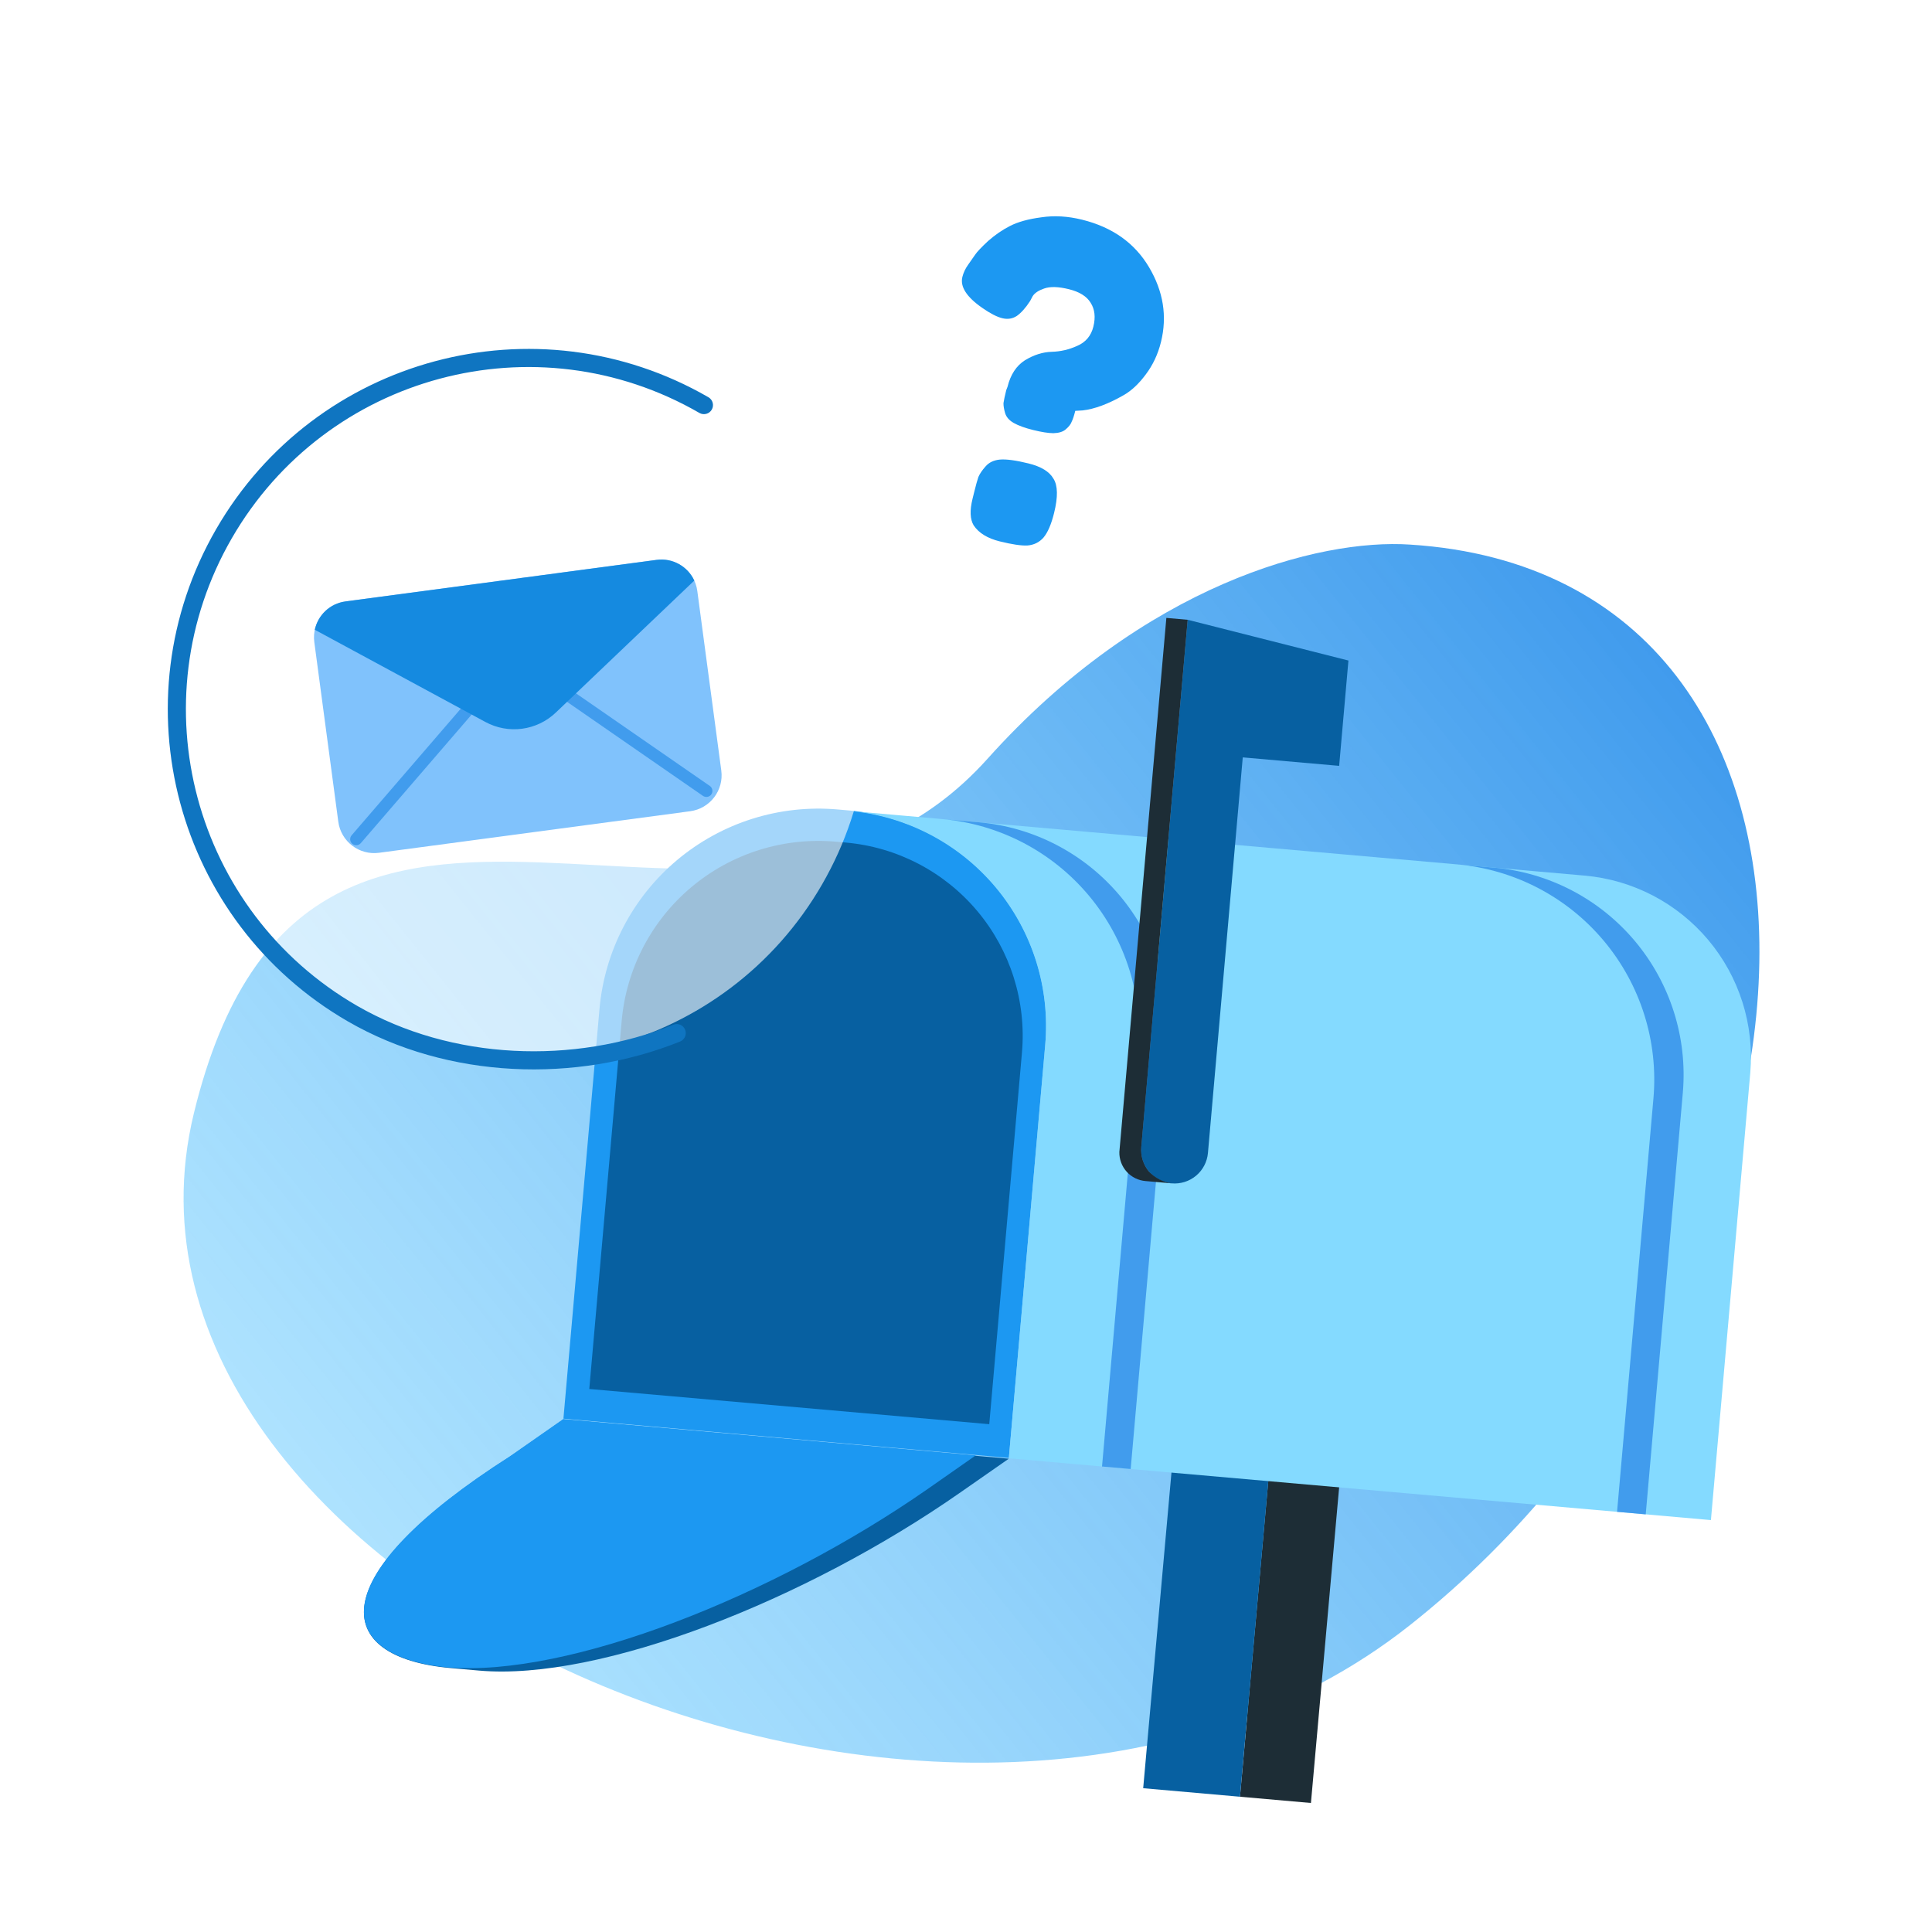<svg width="160" height="160" viewBox="0 0 160 160" fill="none" xmlns="http://www.w3.org/2000/svg">
<path opacity="0.9" d="M116.764 134.589C79.514 164.063 6.501 131.474 16.057 92.193C25.613 52.912 61.11 85.88 81.801 62.818C94.751 48.383 109.23 44.597 116.764 45.1C156.676 47.622 154.014 105.116 116.764 134.589Z" fill="url(#paint0_linear_183_2954)"/>
<path d="M83.332 32.31L83.438 32.035C83.69 31.018 84.173 30.283 84.887 29.832C85.625 29.387 86.361 29.155 87.094 29.135C87.827 29.116 88.533 28.951 89.213 28.642C89.915 28.339 90.361 27.809 90.548 27.051C90.741 26.27 90.666 25.611 90.322 25.074C90.001 24.543 89.403 24.169 88.527 23.952C87.652 23.735 86.966 23.716 86.469 23.895C86.003 24.056 85.687 24.266 85.522 24.527L85.31 24.927C84.945 25.489 84.579 25.901 84.213 26.162C83.853 26.399 83.448 26.462 82.999 26.351C82.549 26.24 81.993 25.951 81.329 25.486C80.044 24.59 79.501 23.74 79.7 22.936C79.788 22.581 79.947 22.243 80.177 21.923C80.412 21.58 80.607 21.302 80.76 21.088C80.919 20.851 81.276 20.475 81.83 19.959C82.409 19.45 83.014 19.034 83.646 18.713C84.307 18.375 85.17 18.136 86.234 17.998C87.303 17.835 88.43 17.901 89.613 18.193C92.122 18.814 93.97 20.125 95.157 22.127C96.344 24.128 96.674 26.194 96.147 28.324C95.896 29.342 95.472 30.241 94.877 31.023C94.311 31.787 93.706 32.353 93.063 32.722C91.776 33.458 90.641 33.88 89.66 33.989L89.048 34.026C88.949 34.428 88.849 34.73 88.749 34.931C88.672 35.139 88.507 35.349 88.254 35.562C88.029 35.758 87.69 35.862 87.234 35.875C86.809 35.87 86.253 35.783 85.567 35.613C84.88 35.443 84.339 35.247 83.942 35.023C83.569 34.805 83.335 34.534 83.239 34.209C83.144 33.884 83.099 33.609 83.104 33.384C83.139 33.142 83.215 32.784 83.332 32.31ZM81.618 38.629C81.901 38.298 82.3 38.107 82.814 38.059C83.352 38.016 84.142 38.124 85.183 38.381C86.224 38.639 86.911 39.06 87.244 39.645C87.606 40.211 87.623 41.157 87.295 42.483C87.061 43.429 86.766 44.11 86.413 44.525C86.065 44.916 85.622 45.133 85.084 45.175C84.576 45.2 83.812 45.087 82.795 44.835C81.777 44.583 81.058 44.141 80.636 43.51C80.334 43.008 80.302 42.272 80.543 41.302L80.683 40.734C80.818 40.189 80.932 39.778 81.026 39.5C81.144 39.228 81.341 38.938 81.618 38.629Z" fill="#1C98F2"/>
<path d="M108.566 149.315L102.691 148.798L105.51 117.354L110.958 122.547L108.566 149.315Z" fill="#1D2D36"/>
<path d="M102.691 148.798L94.674 148.092L97.645 114.927L105.51 117.354L102.691 148.798Z" fill="#0760A1"/>
<path d="M86.562 86.508L83.55 120.736L46.66 117.49L49.645 83.581C49.853 81.2 50.528 78.882 51.632 76.761C52.737 74.64 54.248 72.758 56.08 71.221C57.912 69.685 60.029 68.524 62.309 67.806C64.59 67.088 66.99 66.826 69.371 67.036L70.31 67.119C75.036 67.535 79.404 69.811 82.452 73.447C85.5 77.084 86.978 81.782 86.562 86.508Z" fill="#1C98F2"/>
<path d="M144.951 88.843L141.691 125.887L83.547 120.77L86.559 86.541C86.975 81.815 85.497 77.117 82.449 73.48C79.401 69.844 75.033 67.568 70.307 67.152L131.234 72.514C135.216 72.865 138.897 74.781 141.469 77.842C144.041 80.903 145.293 84.86 144.951 88.843Z" fill="#84DAFF"/>
<path d="M96.712 86.734L93.638 121.658L91.265 121.449L94.277 87.22C94.693 82.496 93.216 77.8 90.17 74.164C87.125 70.528 82.76 68.251 78.036 67.832L81.061 68.098C85.606 68.498 89.807 70.685 92.741 74.179C95.675 77.673 97.104 82.188 96.712 86.734Z" fill="#419CED"/>
<path d="M139.365 90.488L136.292 125.412L133.918 125.203L136.93 90.975C137.346 86.25 135.869 81.554 132.823 77.918C129.778 74.282 125.413 72.005 120.689 71.586L123.714 71.852C128.259 72.252 132.46 74.439 135.394 77.933C138.328 81.427 139.757 85.942 139.365 90.488Z" fill="#419CED"/>
<path d="M84.633 87.184L81.926 117.945L48.802 115.03L51.484 84.556C51.864 80.236 53.944 76.245 57.267 73.459C60.59 70.674 64.884 69.323 69.203 69.703L70.043 69.777C74.286 70.15 78.207 72.194 80.943 75.458C83.679 78.723 85.007 82.941 84.633 87.184Z" fill="#0760A1"/>
<path d="M42.257 120.618L46.654 117.556L83.544 120.803L79.561 123.579C66.744 132.543 49.698 139.232 39.683 138.351L37.276 138.139C27.441 137.24 26.588 130.622 42.257 120.618Z" fill="#0760A1"/>
<path d="M80.808 120.529L76.836 123.306C64.07 132.196 47.101 138.903 37.069 138.087C27.428 137.139 26.7 130.498 42.26 120.585L46.646 117.522L80.808 120.529Z" fill="#1C98F2"/>
<path d="M111.671 54.703L110.903 63.425L102.92 62.723L100.037 95.483C99.973 96.215 99.62 96.891 99.057 97.364C98.493 97.836 97.766 98.065 97.034 98C96.302 97.936 95.625 97.583 95.153 97.02C94.681 96.457 94.452 95.729 94.516 94.997L98.36 51.328L103.802 52.708L111.671 54.703Z" fill="#0760A1"/>
<path d="M97.034 98L94.881 97.811C94.277 97.764 93.713 97.488 93.308 97.038C92.902 96.588 92.685 95.999 92.701 95.394L96.593 51.172L98.36 51.328L94.516 94.997C94.453 95.729 94.681 96.457 95.15 97.022C95.65 97.551 96.314 97.895 97.034 98Z" fill="#1D2D36"/>
<g filter="url(#filter0_b_183_2954)">
<path d="M68.081 73.244C60.153 86.976 42.594 91.68 28.863 83.753C15.132 75.825 10.427 58.266 18.355 44.535C26.282 30.803 43.841 26.099 57.572 34.027C71.304 41.955 76.008 59.513 68.081 73.244Z" fill="white" fill-opacity="0.6"/>
</g>
<path d="M26.03 53.18C25.811 51.538 26.964 50.029 28.607 49.809L54.378 46.367C56.02 46.148 57.529 47.301 57.748 48.943L59.734 63.811C59.954 65.454 58.8 66.963 57.158 67.182L31.387 70.624C29.745 70.844 28.235 69.69 28.016 68.048L26.03 53.18Z" fill="#80C2FC"/>
<path fill-rule="evenodd" clip-rule="evenodd" d="M39.293 58.141C39.502 58.321 39.525 58.637 39.345 58.846L29.879 69.826C29.698 70.036 29.383 70.059 29.174 69.879C28.964 69.698 28.941 69.383 29.121 69.174L38.588 58.193C38.768 57.984 39.084 57.96 39.293 58.141Z" fill="#419CED"/>
<path fill-rule="evenodd" clip-rule="evenodd" d="M46.486 57.187C46.329 57.414 46.386 57.725 46.613 57.882L58.215 65.911C58.443 66.068 58.754 66.012 58.911 65.784C59.068 65.557 59.012 65.246 58.785 65.089L47.182 57.06C46.955 56.903 46.643 56.959 46.486 57.187Z" fill="#419CED"/>
<path fill-rule="evenodd" clip-rule="evenodd" d="M26.07 52.154L40.201 59.792C42.107 60.823 44.46 60.508 46.028 59.013L57.498 48.081C56.961 46.918 55.714 46.188 54.378 46.367L28.607 49.809C27.316 49.982 26.328 50.95 26.07 52.154Z" fill="#158AE0"/>
<g filter="url(#filter1_b_183_2954)">
<path fill-rule="evenodd" clip-rule="evenodd" d="M57.921 34.198C44.363 26.37 27.026 31.016 19.198 44.574C11.37 58.132 16.016 75.469 29.574 83.297C37.421 87.828 47.551 88.172 55.763 84.862C56.147 84.707 56.584 84.893 56.739 85.278C56.894 85.662 56.708 86.099 56.324 86.254C47.721 89.721 37.104 89.377 28.824 84.596C14.548 76.354 9.657 58.1 17.899 43.824C26.141 29.548 44.395 24.657 58.671 32.899C59.03 33.106 59.153 33.565 58.946 33.924C58.739 34.282 58.28 34.405 57.921 34.198Z" fill="#0F75C1"/>
</g>
<defs>
<filter id="filter0_b_183_2954" x="10.237" y="25.909" width="65.962" height="65.962" filterUnits="userSpaceOnUse" color-interpolation-filters="sRGB">
<feFlood flood-opacity="0" result="BackgroundImageFix"/>
<feGaussianBlur in="BackgroundImage" stdDeviation="2.133"/>
<feComposite in2="SourceAlpha" operator="in" result="effect1_backgroundBlur_183_2954"/>
<feBlend mode="normal" in="SourceGraphic" in2="effect1_backgroundBlur_183_2954" result="shape"/>
</filter>
<filter id="filter1_b_183_2954" x="9.629" y="24.629" width="53.684" height="68.201" filterUnits="userSpaceOnUse" color-interpolation-filters="sRGB">
<feFlood flood-opacity="0" result="BackgroundImageFix"/>
<feGaussianBlur in="BackgroundImage" stdDeviation="2.133"/>
<feComposite in2="SourceAlpha" operator="in" result="effect1_backgroundBlur_183_2954"/>
<feBlend mode="normal" in="SourceGraphic" in2="effect1_backgroundBlur_183_2954" result="shape"/>
</filter>
<linearGradient id="paint0_linear_183_2954" x1="6.401" y1="113.396" x2="125.964" y2="17.519" gradientUnits="userSpaceOnUse">
<stop stop-color="#57C6FF" stop-opacity="0.5"/>
<stop offset="1" stop-color="#1C85E8"/>
</linearGradient>
</defs>
</svg>
